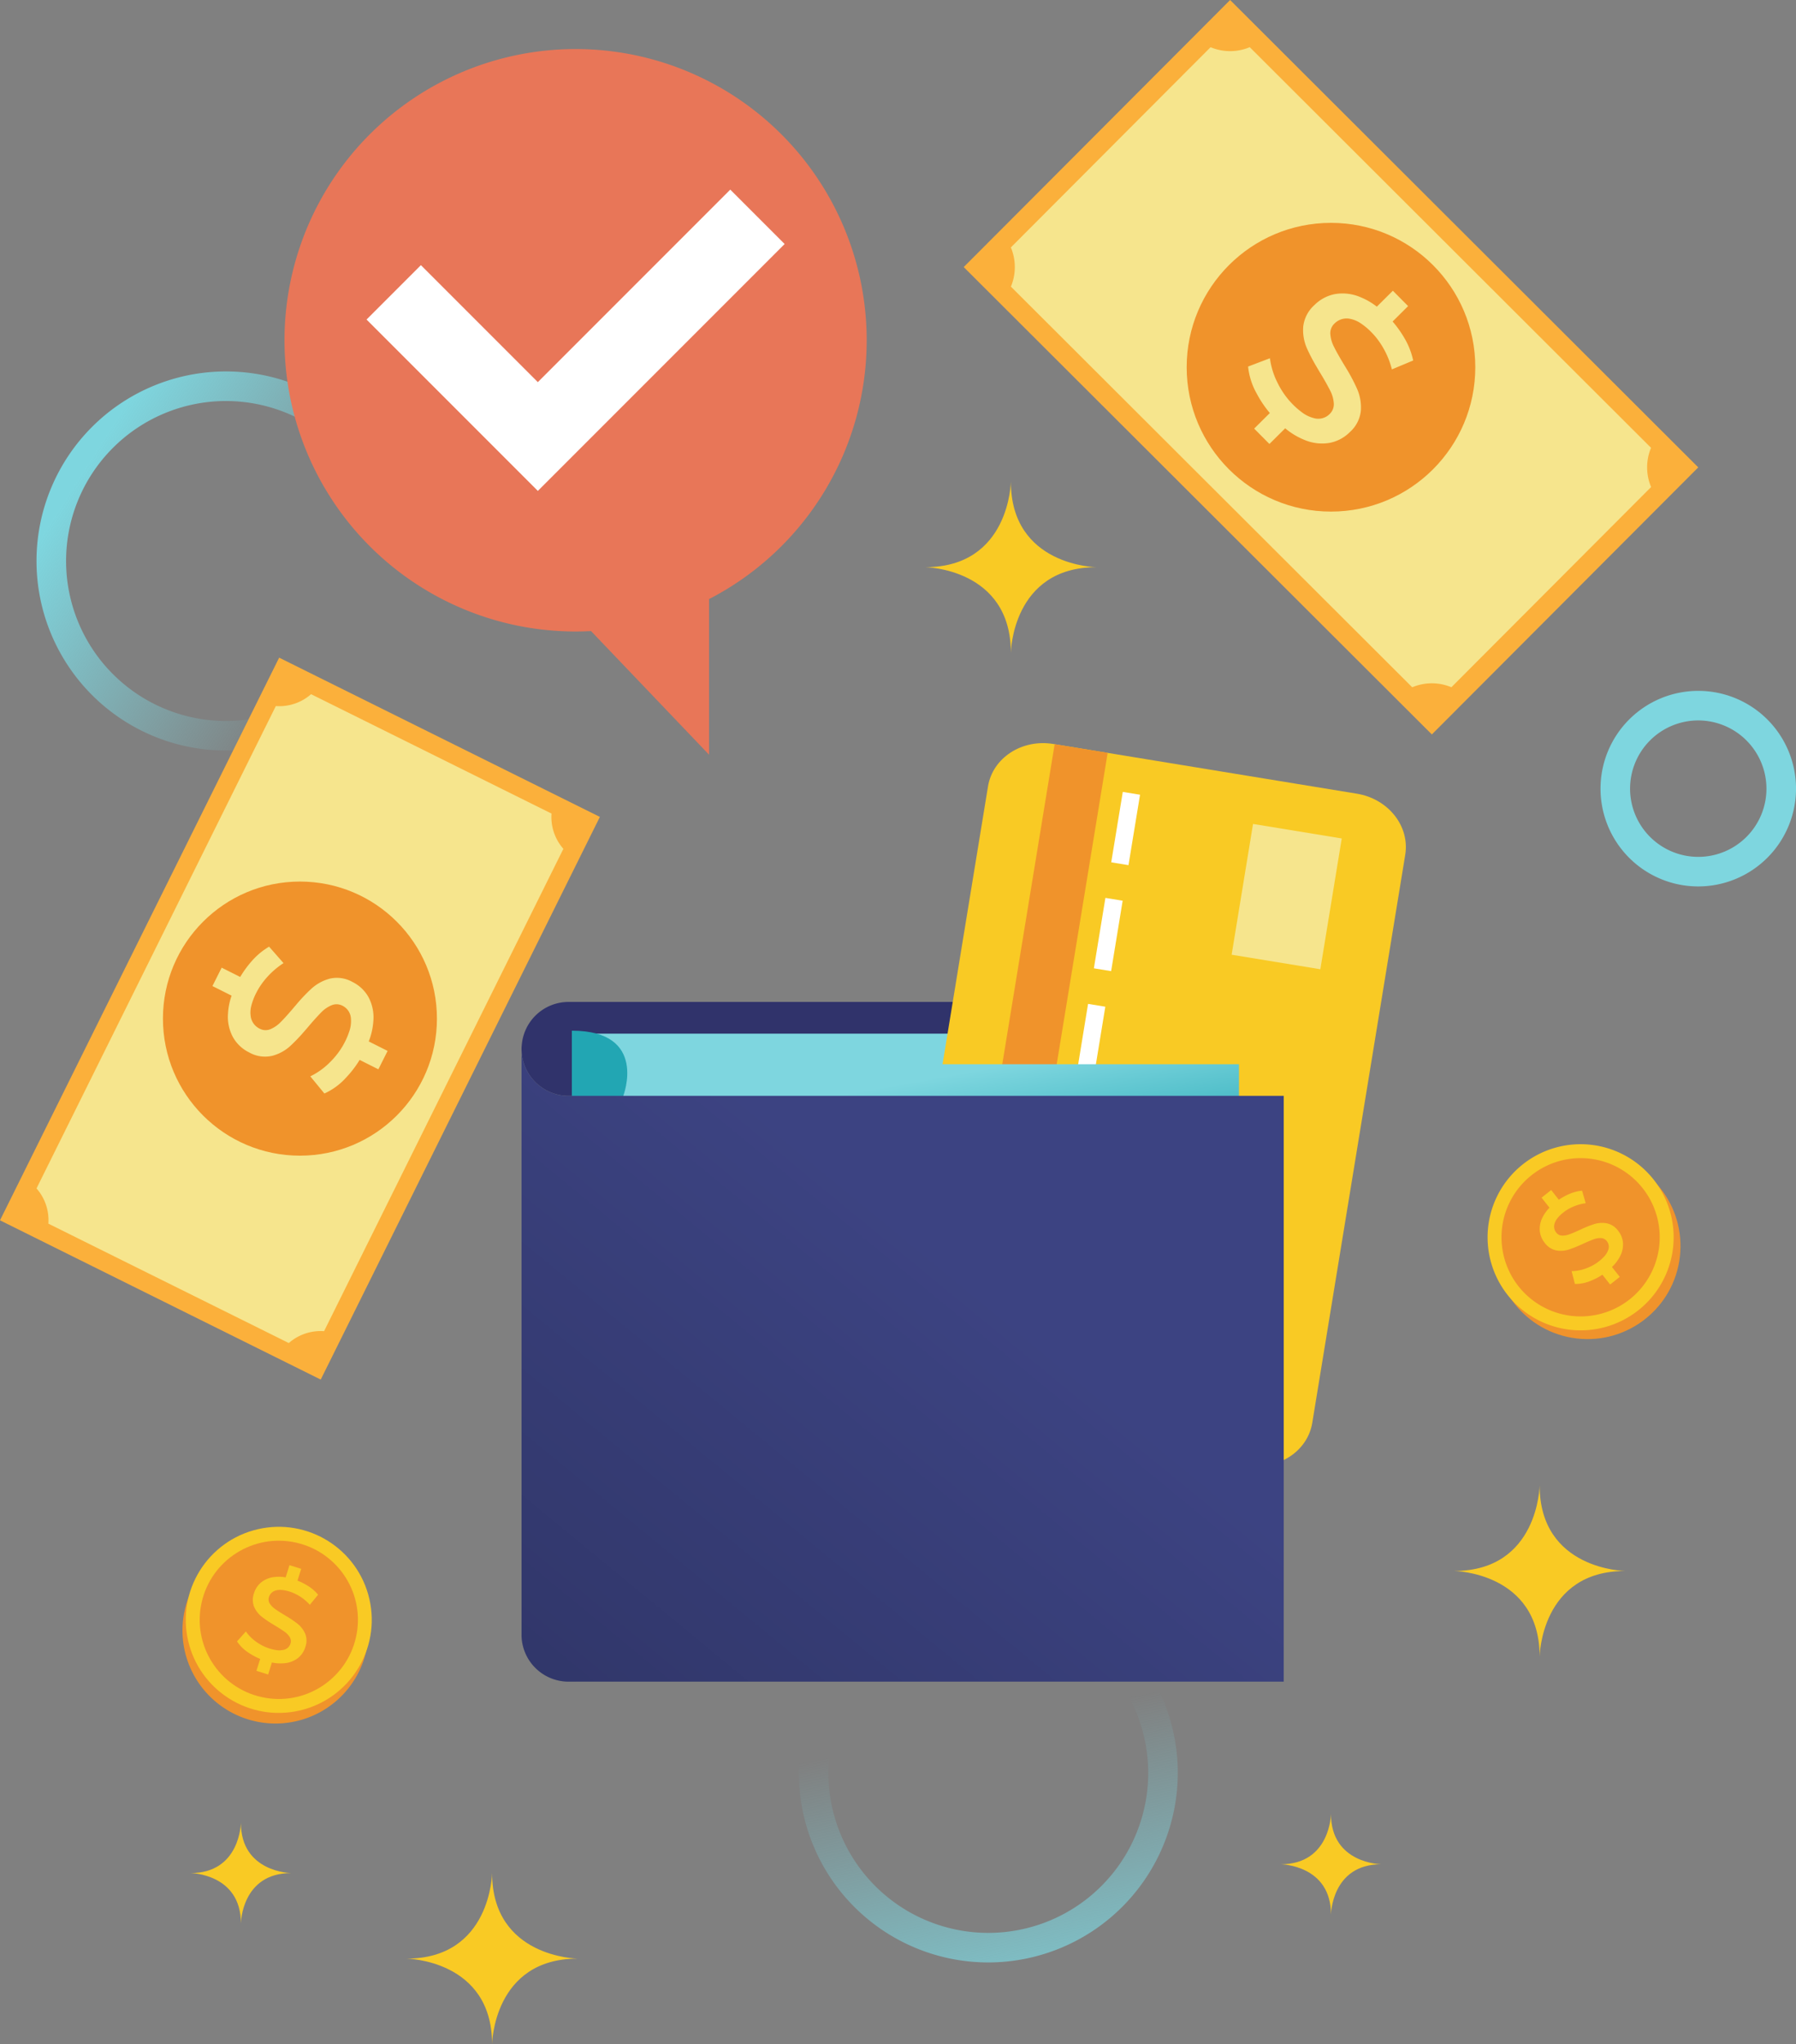 <svg xmlns="http://www.w3.org/2000/svg" xmlns:xlink="http://www.w3.org/1999/xlink" width="282.636" height="321.56" viewBox="0 0 282.636 321.56">
  <rect x="0" y="0" width="282.636" height="321.56" fill="#808080" stroke="none"/>
  <defs>
    <linearGradient id="linear-gradient" x1="0.125" y1="0.261" x2="0.795" y2="0.688" gradientUnits="objectBoundingBox">
      <stop offset="0" stop-color="#7ed6df"/>
      <stop offset="1" stop-color="#7ed6df" stop-opacity="0"/>
    </linearGradient>
    <linearGradient id="linear-gradient-2" x1="0.65" y1="1.252" x2="0.476" y2="0.379" xlink:href="#linear-gradient"/>
    <linearGradient id="linear-gradient-3" x1="0.536" y1="0.343" x2="0.318" y2="1.302" gradientUnits="objectBoundingBox">
      <stop offset="0" stop-color="#7ed6df"/>
      <stop offset="1" stop-color="#22a6b3"/>
    </linearGradient>
    <linearGradient id="linear-gradient-4" x1="0.31" y1="0.229" x2="0.723" y2="0.818" xlink:href="#linear-gradient-3"/>
    <linearGradient id="linear-gradient-5" x1="-0.028" y1="1.038" x2="0.606" y2="0.392" gradientUnits="objectBoundingBox">
      <stop offset="0"/>
      <stop offset="1" stop-opacity="0"/>
    </linearGradient>
  </defs>
  <g id="Group_611" data-name="Group 611" transform="translate(-293.589 -103.134)">
    <path id="Path_4099" data-name="Path 4099" d="M351.655,239.01a3.978,3.978,0,0,0-.035.642v-.642Z" transform="translate(42.675 99.922)" fill="#30336b"/>
    <g id="Group_610" data-name="Group 610" transform="translate(293.589 103.134)">
      <g id="Group_597" data-name="Group 597" transform="translate(5.746 58.429)">
        <g id="Group_595" data-name="Group 595" transform="translate(24.259 17.328)">
          <path id="Path_4100" data-name="Path 4100" d="M438.912,264.7s.167-13.463,13.463-13.463c0,0-13.463-.167-13.463-13.463,0,0-.167,13.463-13.463,13.463C425.449,251.24,438.912,251.407,438.912,264.7Z" transform="translate(-226.625 -79.875)" fill="#f9ca24"/>
          <path id="Path_4101" data-name="Path 4101" d="M343.918,299.839s.167-13.463,13.463-13.463c0,0-13.463-.165-13.463-13.461,0,0-.165,13.461-13.461,13.461C330.457,286.375,343.918,286.542,343.918,299.839Z" transform="translate(-296.482 -54.036)" fill="#f9ca24"/>
          <path id="Path_4102" data-name="Path 4102" d="M390.962,173.714s.167-13.463,13.463-13.463c0,0-13.463-.167-13.463-13.463,0,0-.167,13.463-13.463,13.463C377.5,160.251,390.962,160.418,390.962,173.714Z" transform="translate(-261.887 -146.788)" fill="#f9ca24"/>
          <path id="Path_4103" data-name="Path 4103" d="M417.636,283.371s.1-7.9,7.9-7.9c0,0-7.9-.1-7.9-7.906,0,0-.1,7.906-7.906,7.906C409.73,275.466,417.636,275.564,417.636,283.371Z" transform="translate(-238.185 -57.973)" fill="#f9ca24"/>
          <path id="Path_4104" data-name="Path 4104" d="M318.784,284.169s.1-7.9,7.906-7.9c0,0-7.906-.1-7.906-7.906,0,0-.1,7.906-7.9,7.906C310.879,276.264,318.784,276.362,318.784,284.169Z" transform="translate(-310.879 -57.386)" fill="#f9ca24"/>
        </g>
        <g id="Group_596" data-name="Group 596">
          <path id="Path_4105" data-name="Path 4105" d="M454.11,196.52a15.382,15.382,0,1,1,15.383-15.383A15.4,15.4,0,0,1,454.11,196.52Zm0-26.112a10.73,10.73,0,1,0,10.73,10.73A10.743,10.743,0,0,0,454.11,170.408Z" transform="translate(-192.601 -115.51)" fill="#7ed6df"/>
          <path id="Path_4106" data-name="Path 4106" d="M326.718,196.438a29.818,29.818,0,1,1,29.818-29.819A29.852,29.852,0,0,1,326.718,196.438Zm0-54.982a25.165,25.165,0,1,0,25.167,25.163A25.193,25.193,0,0,0,326.718,141.456Z" transform="translate(-296.9 -136.803)" fill="url(#linear-gradient)"/>
          <path id="Path_4107" data-name="Path 4107" d="M395.846,306.288a29.817,29.817,0,1,1,29.818-29.818A29.852,29.852,0,0,1,395.846,306.288Zm0-54.981a25.165,25.165,0,1,0,25.165,25.163A25.194,25.194,0,0,0,395.846,251.308Z" transform="translate(-246.063 -56.019)" fill="url(#linear-gradient-2)"/>
        </g>
      </g>
      <g id="Group_609" data-name="Group 609" transform="translate(0 0)">
        <g id="Group_599" data-name="Group 599" transform="translate(233.603 179.777)">
          <g id="Group_598" data-name="Group 598" transform="translate(0 0)">
            <circle id="Ellipse_111" data-name="Ellipse 111" cx="14.64" cy="14.64" r="14.64" transform="matrix(0.115, -0.993, 0.993, 0.115, 0, 29.087)" fill="#f0932b"/>
            <path id="Path_4108" data-name="Path 4108" d="M454.617,212.415A14.641,14.641,0,1,1,434.054,210,14.641,14.641,0,0,1,454.617,212.415Z" transform="translate(-427.99 -206.64)" fill="#f9ca24"/>
            <path id="Path_4109" data-name="Path 4109" d="M451.966,212.846a12.448,12.448,0,1,1-17.482-2.055A12.445,12.445,0,0,1,451.966,212.846Z" transform="translate(-427.06 -205.711)" fill="#f0932b"/>
            <path id="Path_4110" data-name="Path 4110" d="M443.776,216.238a4.133,4.133,0,0,0-1.958.116,16.03,16.03,0,0,0-1.964.772l-.364.167c-.592.269-1.079.479-1.468.626-.054.019-.106.036-.154.056a2.955,2.955,0,0,1-1.156.193,1.178,1.178,0,0,1-.89-.474,1.514,1.514,0,0,1-.25-1.458,2.521,2.521,0,0,1,.465-.831,5.619,5.619,0,0,1,.923-.887,6.4,6.4,0,0,1,.534-.38,7.2,7.2,0,0,1,1.064-.547,7.564,7.564,0,0,1,1.9-.514l-.573-1.971a6.58,6.58,0,0,0-2.119.567,9.716,9.716,0,0,0-1.539.857l-1.2-1.527-1.515,1.2,1.246,1.577a6.136,6.136,0,0,0-1.008,1.361,4.018,4.018,0,0,0-.524,2.225,3.526,3.526,0,0,0,.769,1.928,3.013,3.013,0,0,0,1.8,1.2,4.025,4.025,0,0,0,1.949-.113,16.751,16.751,0,0,0,1.708-.658c.207-.089.425-.187.649-.292q.677-.31,1.177-.508c.163-.068.312-.125.446-.174a2.869,2.869,0,0,1,1.161-.186,1.206,1.206,0,0,1,.9.481,1.42,1.42,0,0,1,.2,1.425,2.95,2.95,0,0,1-.665,1.036,6.844,6.844,0,0,1-.764.7,7.27,7.27,0,0,1-.741.51,7.429,7.429,0,0,1-1.366.635,6.641,6.641,0,0,1-2.207.41l.515,2.018a6.171,6.171,0,0,0,2.478-.491,9.82,9.82,0,0,0,1.85-.963l1.218,1.543,1.515-1.2-1.227-1.553a6.308,6.308,0,0,0,1.2-1.553,4.029,4.029,0,0,0,.536-2.223,3.473,3.473,0,0,0-.76-1.919A2.944,2.944,0,0,0,443.776,216.238Z" transform="translate(-424.519 -203.584)" fill="#f9ca24"/>
          </g>
        </g>
        <g id="Group_601" data-name="Group 601" transform="translate(26.314 237.244)">
          <g id="Group_600" data-name="Group 600" transform="translate(0 0)">
            <path id="Path_4111" data-name="Path 4111" d="M338.753,261.493a14.64,14.64,0,1,1-9.612-18.338A14.64,14.64,0,0,1,338.753,261.493Z" transform="translate(-307.736 -237.899)" fill="#f0932b"/>
            <circle id="Ellipse_112" data-name="Ellipse 112" cx="14.64" cy="14.64" r="14.64" transform="matrix(0.974, -0.225, 0.225, 0.974, 0, 6.6)" fill="#f9ca24"/>
            <circle id="Ellipse_113" data-name="Ellipse 113" cx="12.448" cy="12.448" r="12.448" transform="translate(2.667 26.944) rotate(-77.201)" fill="#f0932b"/>
            <path id="Path_4112" data-name="Path 4112" d="M325.8,255.767a4.152,4.152,0,0,0-1.2-1.55,16.1,16.1,0,0,0-1.746-1.185c-.111-.068-.226-.137-.344-.207-.555-.337-1-.621-1.345-.859l-.132-.1a2.932,2.932,0,0,1-.812-.845,1.179,1.179,0,0,1-.113-1,1.518,1.518,0,0,1,1.062-1.029,2.532,2.532,0,0,1,.949-.085,5.672,5.672,0,0,1,1.253.26,6.424,6.424,0,0,1,.616.229,7.322,7.322,0,0,1,1.052.567,7.6,7.6,0,0,1,1.5,1.276l1.3-1.586a6.632,6.632,0,0,0-1.664-1.427,9.818,9.818,0,0,0-1.576-.788l.58-1.855-1.843-.576-.6,1.919a6.068,6.068,0,0,0-1.692-.064,4.007,4.007,0,0,0-2.131.824,3.51,3.51,0,0,0-1.157,1.72,3.02,3.02,0,0,0,.023,2.169,4.027,4.027,0,0,0,1.2,1.544,16.23,16.23,0,0,0,1.506,1.038c.191.122.394.246.607.373q.638.383,1.083.684c.148.1.279.186.4.269a2.9,2.9,0,0,1,.809.854,1.215,1.215,0,0,1,.109,1.012,1.434,1.434,0,0,1-1.062.97,2.971,2.971,0,0,1-1.23.036,6.95,6.95,0,0,1-1.007-.24,7.053,7.053,0,0,1-.84-.323,7.5,7.5,0,0,1-1.3-.769,6.665,6.665,0,0,1-1.583-1.591L315.085,257a6.2,6.2,0,0,0,1.8,1.768,10,10,0,0,0,1.839.984l-.587,1.876,1.843.574.588-1.888a6.363,6.363,0,0,0,1.963.116,4.021,4.021,0,0,0,2.138-.814,3.452,3.452,0,0,0,1.154-1.711A2.955,2.955,0,0,0,325.8,255.767Z" transform="translate(-304.095 -236.044)" fill="#f9ca24"/>
          </g>
        </g>
        <g id="Group_604" data-name="Group 604" transform="translate(82.075 116.896)">
          <path id="Path_4113" data-name="Path 4113" d="M440.6,193.954v14.772H348.284a7.394,7.394,0,0,1-7.4-7.372,3.28,3.28,0,0,1,.028-.521,7.384,7.384,0,0,1,7.372-6.879Z" transform="translate(-340.884 -153.242)" fill="#30336b"/>
          <rect id="Rectangle_886" data-name="Rectangle 886" width="97.186" height="25.674" transform="translate(8.507 45.702)" fill="url(#linear-gradient-3)"/>
          <g id="Group_603" data-name="Group 603" transform="translate(58.676)">
            <path id="Path_4114" data-name="Path 4114" d="M399.693,170.626l47.781,7.821c4.944.81,8.349,5.112,7.613,9.605L440.457,277.41c-.736,4.495-5.335,7.486-10.279,6.676L382.4,276.263c-4.932-.807-8.339-5.109-7.6-9.6L389.426,177.3C390.162,172.809,394.761,169.817,399.693,170.626Z" transform="translate(-374.695 -170.494)" fill="#f9ca24"/>
            <rect id="Rectangle_887" data-name="Rectangle 887" width="107.045" height="8.452" transform="translate(7.923 105.806) rotate(-80.701)" fill="#f0932b"/>
            <g id="Group_602" data-name="Group 602" transform="translate(20.475 7.674)">
              <rect id="Rectangle_888" data-name="Rectangle 888" width="11.224" height="2.751" transform="translate(0 94.435) rotate(-80.702)" fill="#fff"/>
              <rect id="Rectangle_889" data-name="Rectangle 889" width="11.224" height="2.751" transform="translate(2.73 77.764) rotate(-80.702)" fill="#fff"/>
              <rect id="Rectangle_890" data-name="Rectangle 890" width="11.224" height="2.751" transform="translate(5.459 61.092) rotate(-80.702)" fill="#fff"/>
              <rect id="Rectangle_891" data-name="Rectangle 891" width="11.224" height="2.751" transform="translate(8.189 44.42) rotate(-80.702)" fill="#fff"/>
              <rect id="Rectangle_892" data-name="Rectangle 892" width="11.224" height="2.751" transform="translate(10.918 27.748) rotate(-80.702)" fill="#fff"/>
              <rect id="Rectangle_893" data-name="Rectangle 893" width="11.224" height="2.751" transform="matrix(0.162, -0.987, 0.987, 0.162, 13.648, 11.076)" fill="#fff"/>
            </g>
            <rect id="Rectangle_894" data-name="Rectangle 894" width="20.846" height="14.146" transform="translate(53.071 33.284) rotate(-80.702)" fill="#f6e58d"/>
          </g>
          <rect id="Rectangle_895" data-name="Rectangle 895" width="99.472" height="25.674" transform="translate(13.43 50.509)" fill="url(#linear-gradient-4)"/>
          <path id="Path_4115" data-name="Path 4115" d="M353.537,206.81s3.986-10.251-8.089-10.251v19.929h7.738Z" transform="translate(-337.528 -151.326)" fill="#22a6b3"/>
          <path id="Path_4116" data-name="Path 4116" d="M460.827,205.59v92.146H348.284a7.394,7.394,0,0,1-7.4-7.372V198.218a7.394,7.394,0,0,0,7.4,7.372Z" transform="translate(-340.884 -150.106)" fill="#3c4382"/>
          <path id="Path_4117" data-name="Path 4117" d="M460.827,205.59v92.146H348.284a7.394,7.394,0,0,1-7.4-7.372V198.218a7.394,7.394,0,0,0,7.4,7.372Z" transform="translate(-340.884 -150.106)" opacity="0.2" fill="url(#linear-gradient-5)"/>
        </g>
        <g id="Group_605" data-name="Group 605" transform="translate(151.659)">
          <rect id="Rectangle_896" data-name="Rectangle 896" width="59.351" height="104.079" transform="translate(0 42.011) rotate(-45.059)" fill="#fbb03b"/>
          <path id="Path_4118" data-name="Path 4118" d="M486.01,176.6l-31.428,31.492a7.988,7.988,0,0,0-6.166.007l-63.153-63.023a7.988,7.988,0,0,0-.007-6.166l31.428-31.494a7.988,7.988,0,0,0,6.166-.005L486,170.433A7.988,7.988,0,0,0,486.01,176.6Z" transform="translate(-377.836 -99.989)" fill="#f6e58d"/>
          <circle id="Ellipse_114" data-name="Ellipse 114" cx="22.709" cy="22.709" r="22.709" transform="translate(35.089 35.056)" fill="#f0932b"/>
          <path id="Path_4119" data-name="Path 4119" d="M424.522,148.335a7.31,7.31,0,0,0-.6-3.415,28.867,28.867,0,0,0-1.747-3.3c-.118-.2-.241-.4-.368-.606-.59-.984-1.057-1.8-1.393-2.454-.045-.09-.087-.177-.128-.259a5.176,5.176,0,0,1-.571-1.99,2.079,2.079,0,0,1,.652-1.659,2.679,2.679,0,0,1,2.509-.732,4.475,4.475,0,0,1,1.555.649,10.1,10.1,0,0,1,1.742,1.444,11.257,11.257,0,0,1,.774.864,12.843,12.843,0,0,1,1.175,1.756,13.348,13.348,0,0,1,1.282,3.228l3.348-1.4a11.721,11.721,0,0,0-1.423-3.6,17.163,17.163,0,0,0-1.814-2.53l2.44-2.424-2.4-2.419-2.522,2.506a10.759,10.759,0,0,0-2.593-1.5,7.107,7.107,0,0,0-4.01-.474,6.252,6.252,0,0,0-3.231,1.734,5.354,5.354,0,0,0-1.753,3.408,7.137,7.137,0,0,0,.592,3.4,28.891,28.891,0,0,0,1.5,2.867c.2.347.413.71.644,1.083q.68,1.125,1.128,1.964c.151.271.281.521.394.746a5.123,5.123,0,0,1,.559,2,2.129,2.129,0,0,1-.663,1.669,2.528,2.528,0,0,1-2.462.64,5.265,5.265,0,0,1-1.952-.961,11.911,11.911,0,0,1-1.374-1.2,12.318,12.318,0,0,1-1.047-1.2,13.176,13.176,0,0,1-1.392-2.27,11.81,11.81,0,0,1-1.161-3.794l-3.44,1.309a10.9,10.9,0,0,0,1.359,4.253,17.432,17.432,0,0,0,2.062,3.058l-2.464,2.449,2.4,2.419,2.482-2.466a11.23,11.23,0,0,0,2.969,1.8,7.123,7.123,0,0,0,4.014.495,6.116,6.116,0,0,0,3.216-1.721A5.212,5.212,0,0,0,424.522,148.335Z" transform="translate(-362.02 -83.755)" fill="#f6e58d"/>
        </g>
        <g id="Group_606" data-name="Group 606" transform="translate(0 103.451)">
          <rect id="Rectangle_897" data-name="Rectangle 897" width="98.812" height="56.347" transform="translate(0 88.509) rotate(-63.603)" fill="#fbb03b"/>
          <path id="Path_4120" data-name="Path 4120" d="M340.108,166.058l37.837,18.779a7.574,7.574,0,0,0,1.867,5.548l-37.66,75.873a7.589,7.589,0,0,0-5.548,1.867l-37.837-18.78A7.585,7.585,0,0,0,296.9,243.8l37.66-75.875A7.58,7.58,0,0,0,340.108,166.058Z" transform="translate(-291.154 -160.311)" fill="#f6e58d"/>
          <circle id="Ellipse_115" data-name="Ellipse 115" cx="21.559" cy="21.559" r="21.559" transform="translate(25.642 35.221)" fill="#f0932b"/>
          <path id="Path_4121" data-name="Path 4121" d="M331.337,193.973a6.942,6.942,0,0,0-2.893,1.571,27.006,27.006,0,0,0-2.437,2.568c-.142.165-.288.338-.436.514-.708.828-1.3,1.494-1.787,1.994-.068.068-.134.132-.194.194a4.908,4.908,0,0,1-1.619,1.116,1.97,1.97,0,0,1-1.69-.087,2.541,2.541,0,0,1-1.416-2.039,4.229,4.229,0,0,1,.115-1.595,9.666,9.666,0,0,1,.772-2q.245-.484.545-.956a12.214,12.214,0,0,1,1.227-1.588,12.767,12.767,0,0,1,2.518-2.131l-2.273-2.589a11.146,11.146,0,0,0-2.815,2.371,16.356,16.356,0,0,0-1.73,2.395l-2.917-1.463-1.453,2.895,3.016,1.511a10.1,10.1,0,0,0-.564,2.787,6.74,6.74,0,0,0,.784,3.754,5.915,5.915,0,0,0,2.535,2.383,5.07,5.07,0,0,0,3.6.548,6.765,6.765,0,0,0,2.882-1.558,27.817,27.817,0,0,0,2.128-2.213c.252-.285.515-.588.781-.906q.807-.953,1.428-1.609c.2-.219.384-.413.552-.581a4.868,4.868,0,0,1,1.635-1.107,2.027,2.027,0,0,1,1.7.092,2.4,2.4,0,0,1,1.319,2.023,4.991,4.991,0,0,1-.274,2.048,11.446,11.446,0,0,1-.668,1.6,11.845,11.845,0,0,1-.764,1.3,12.444,12.444,0,0,1-1.623,1.938,11.224,11.224,0,0,1-3.065,2.192l2.218,2.7a10.361,10.361,0,0,0,3.417-2.508,16.616,16.616,0,0,0,2.129-2.778l2.948,1.479,1.451-2.895-2.967-1.489a10.638,10.638,0,0,0,.725-3.216,6.754,6.754,0,0,0-.769-3.762,5.808,5.808,0,0,0-2.518-2.376A4.951,4.951,0,0,0,331.337,193.973Z" transform="translate(-279.423 -143.484)" fill="#f6e58d"/>
        </g>
        <g id="Group_608" data-name="Group 608" transform="translate(44.771 7.718)">
          <path id="Path_4122" data-name="Path 4122" d="M411.008,153.39A45.81,45.81,0,1,0,365.2,199.2q1.224,0,2.431-.066l18.57,19.447V194.1A45.8,45.8,0,0,0,411.008,153.39Z" transform="translate(-319.388 -107.581)" fill="#e87658"/>
          <g id="Group_607" data-name="Group 607" transform="translate(12.913 22.113)">
            <path id="Path_4123" data-name="Path 4123" d="M392.624,128.877l-38.838,38.838-26.957-26.957,8.554-8.554,18.4,18.4,30.284-30.284Z" transform="translate(-326.829 -120.324)" fill="#fff"/>
          </g>
        </g>
      </g>
    </g>
  </g>
</svg>
